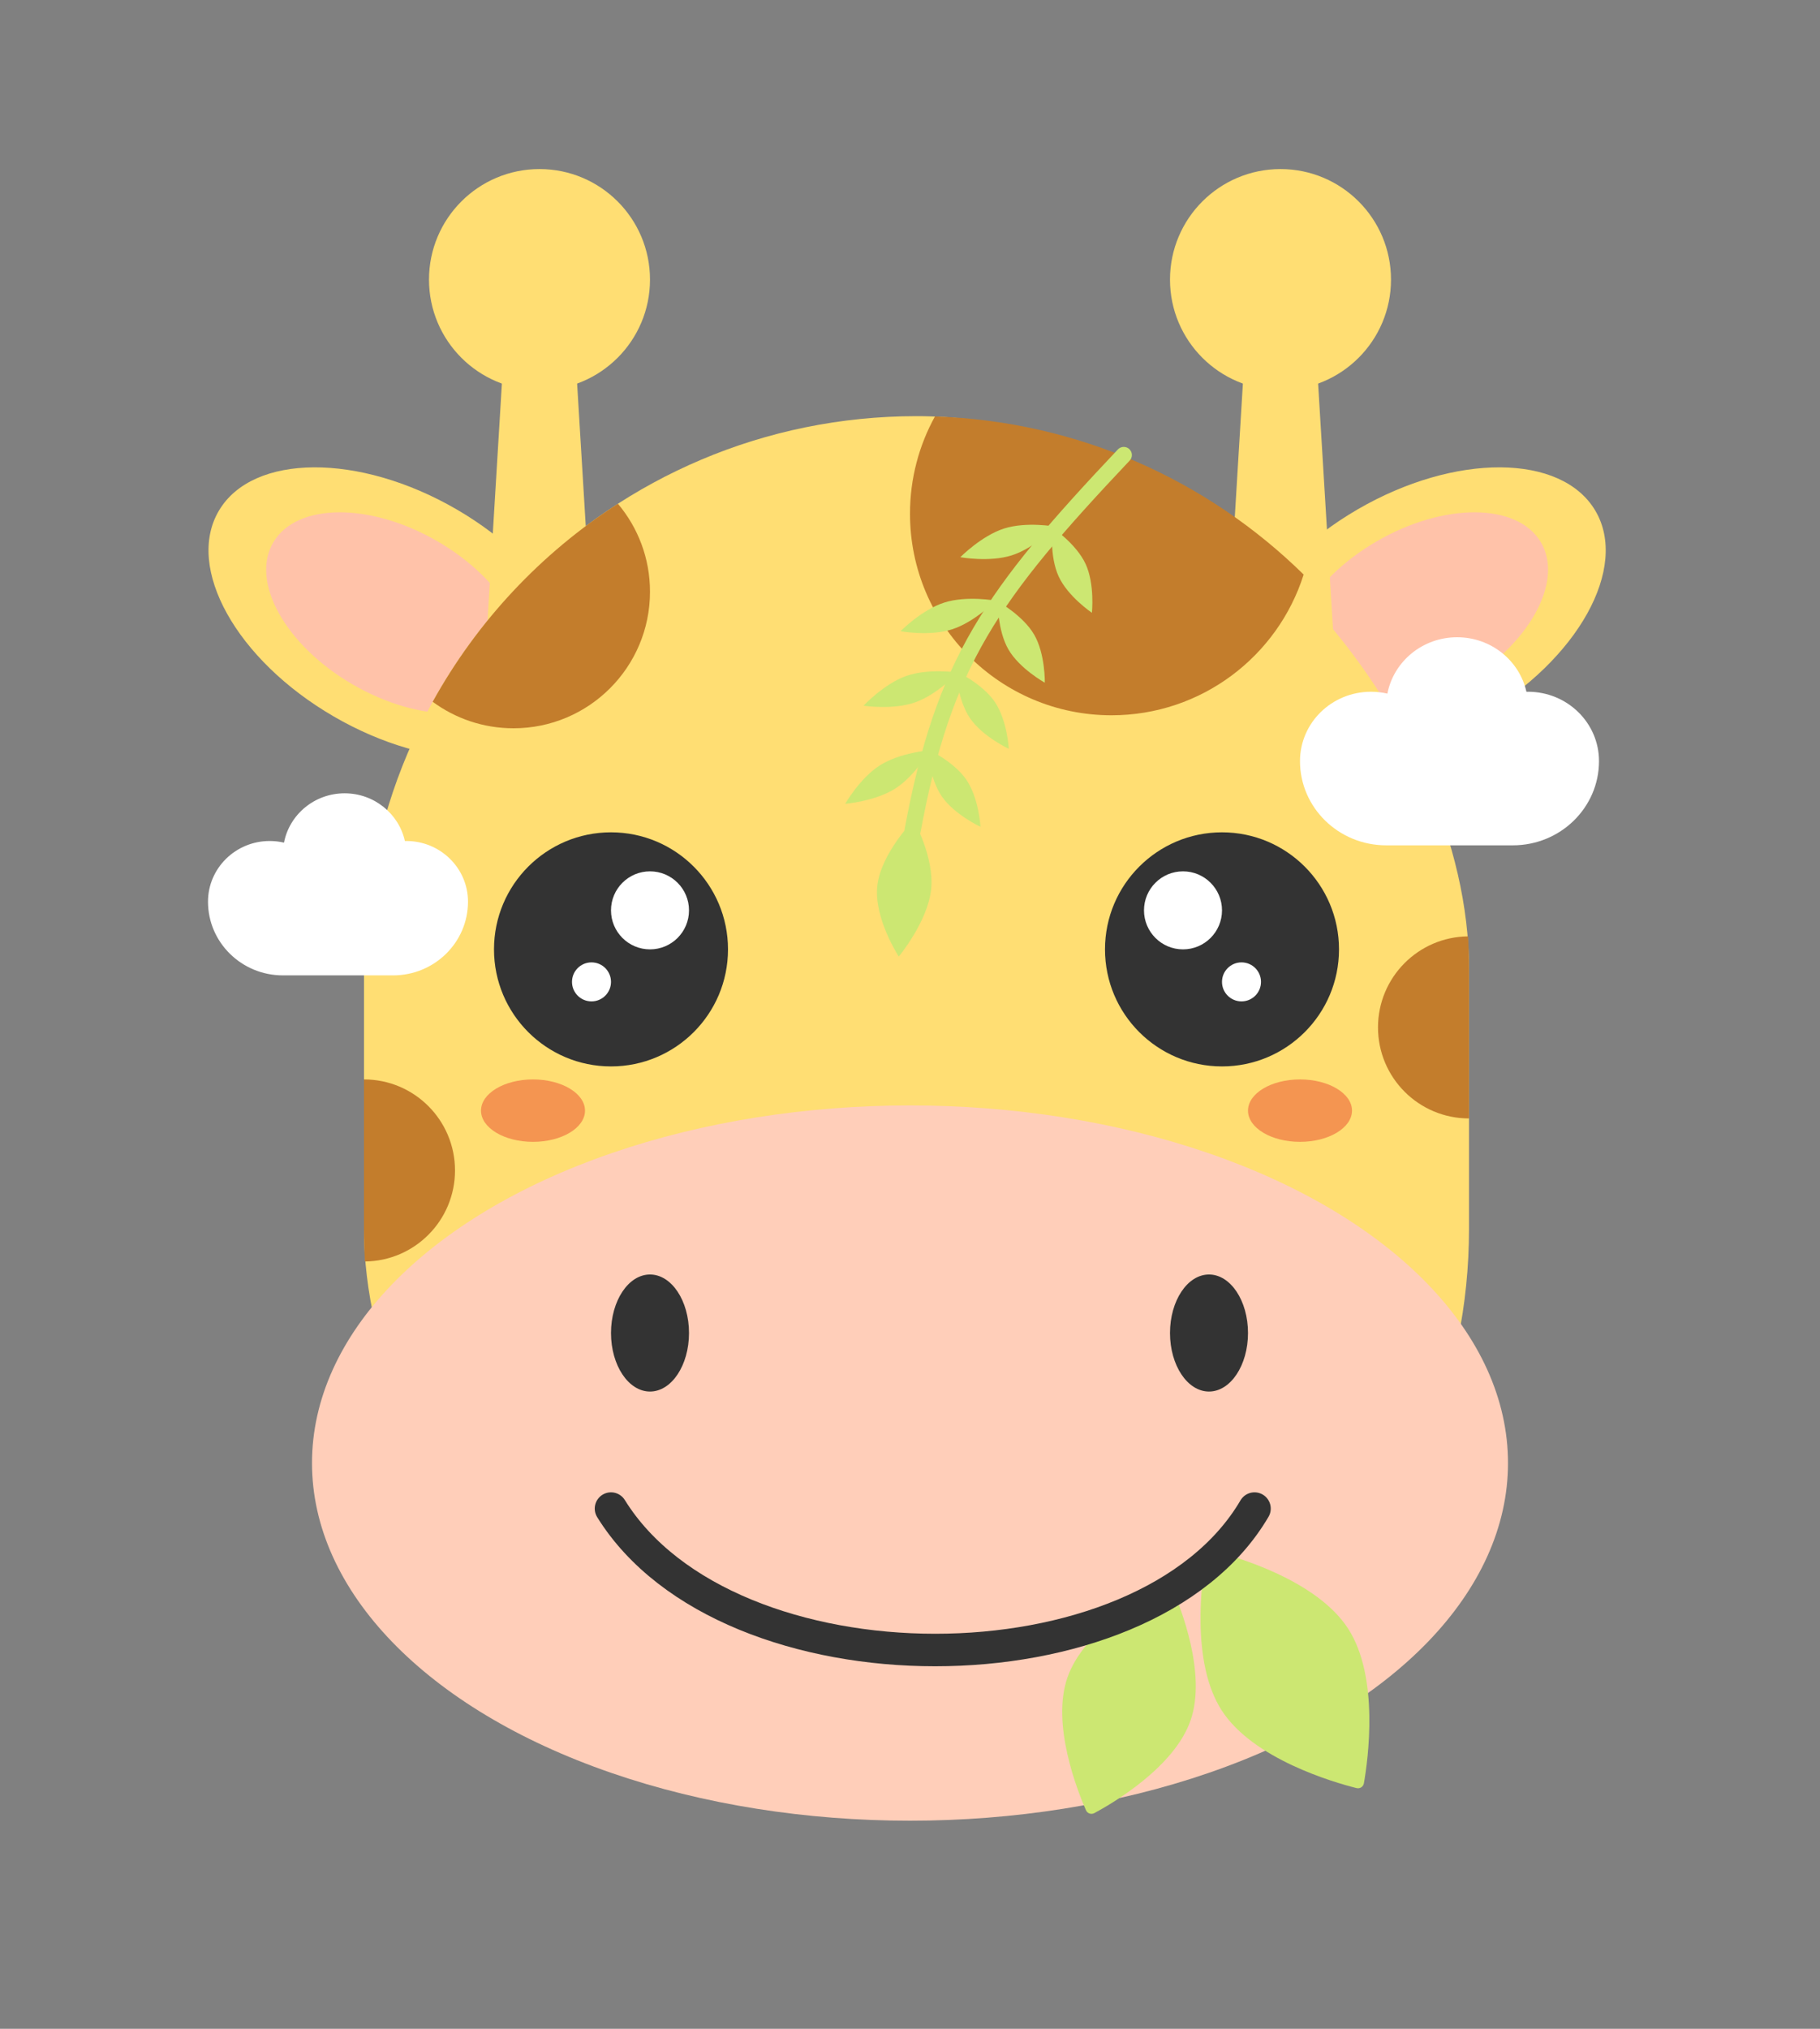 <svg width="140" height="156" viewBox="0 0 140 156" fill="none" xmlns="http://www.w3.org/2000/svg">
<rect x="0" y="0" width="140" height="156" fill="#808080" stroke="none"/>
<ellipse cx="15.671" cy="9.26" rx="15.671" ry="9.26" transform="matrix(0.865 0.502 0.51 -0.86 12.119 47.226)" fill="#FFDE73"/>
<ellipse cx="10.829" cy="6.399" rx="10.829" ry="6.399" transform="matrix(0.865 0.502 0.51 -0.86 17.765 47.196)" fill="#FFC2A9"/>
<ellipse cx="15.671" cy="9.26" rx="15.671" ry="9.26" transform="matrix(-0.865 0.502 -0.51 -0.86 127.437 47.226)" fill="#FFDE73"/>
<ellipse cx="10.829" cy="6.399" rx="10.829" ry="6.399" transform="matrix(-0.865 0.502 -0.51 -0.86 121.79 47.196)" fill="#FFC2A9"/>
<path d="M39 23H44L46 56H37L39 23Z" fill="#FFDE73"/>
<circle cx="41.5" cy="21.5" r="8.5" fill="#FFDE73"/>
<path d="M96 23H101L103 56H94L96 23Z" fill="#FFDE73"/>
<circle cx="98.5" cy="21.5" r="8.5" fill="#FFDE73"/>
<rect x="28" y="32" width="85" height="105" rx="42.5" fill="#FFDE73"/>
<path fill-rule="evenodd" clip-rule="evenodd" d="M71.919 32.023C82.955 32.385 92.927 36.955 100.281 44.179C98.297 50.453 92.43 55 85.5 55C76.94 55 70 48.06 70 39.5C70 36.789 70.696 34.24 71.919 32.023Z" fill="#C37D2C"/>
<path fill-rule="evenodd" clip-rule="evenodd" d="M33.283 53.962C36.7 47.783 41.612 42.544 47.531 38.735C49.072 40.562 50 42.923 50 45.5C50 51.299 45.299 56 39.5 56C37.173 56 35.023 55.243 33.283 53.962Z" fill="#C37D2C"/>
<path fill-rule="evenodd" clip-rule="evenodd" d="M112.928 72C112.976 72.827 113 73.661 113 74.5V86C113 86 113 86 113 86C109.134 86 106 82.866 106 79C106 75.158 109.095 72.039 112.928 72Z" fill="#C37D2C"/>
<path fill-rule="evenodd" clip-rule="evenodd" d="M28.072 97C28.024 96.172 28 95.339 28 94.5V83C31.866 83 35 86.134 35 90C35 93.842 31.905 96.961 28.072 97Z" fill="#C37D2C"/>
<ellipse cx="41" cy="85.4" rx="4" ry="2.4" fill="#ED653B" fill-opacity="0.6"/>
<ellipse cx="100" cy="85.4" rx="4" ry="2.4" fill="#ED653B" fill-opacity="0.6"/>
<circle cx="9" cy="9" r="9" transform="matrix(-1 0 0 1 56 64)" fill="#333333"/>
<circle cx="3" cy="3" r="3" transform="matrix(-1 0 0 1 53 67)" fill="white"/>
<circle cx="1.5" cy="1.5" r="1.5" transform="matrix(-1 0 0 1 47 74)" fill="white"/>
<circle cx="94" cy="73" r="9" fill="#333333"/>
<circle cx="91" cy="70" r="3" fill="white"/>
<circle cx="95.5" cy="75.5" r="1.5" fill="white"/>
<ellipse cx="70" cy="112.5" rx="46" ry="27.5" fill="#FFCEB9"/>
<ellipse cx="50" cy="102.5" rx="3" ry="4.5" fill="#333333"/>
<ellipse cx="93" cy="102.5" rx="3" ry="4.5" fill="#333333"/>
<path d="M103.7 125.228C101.284 121.501 95.113 119.712 93.341 119.265C93.073 119.197 92.814 119.365 92.766 119.637C92.452 121.438 91.567 127.801 93.983 131.528C96.399 135.255 102.57 137.044 104.342 137.491C104.609 137.559 104.869 137.391 104.916 137.119C105.231 135.319 106.116 128.955 103.7 125.228Z" fill="#CCE772"/>
<path d="M91.587 132.274C92.823 128.688 90.827 123.617 90.157 122.088C90.047 121.835 89.752 121.733 89.509 121.864C88.039 122.656 83.341 125.419 82.105 129.005C80.868 132.591 82.865 137.663 83.534 139.192C83.645 139.444 83.94 139.546 84.183 139.415C85.652 138.624 90.35 135.86 91.587 132.274Z" fill="#CCE772"/>
<path d="M47 116C56 130.5 88 130.5 96.5 116" stroke="#333333" stroke-width="2.5" stroke-linecap="round" stroke-linejoin="round"/>
<path d="M70.205 63.844C72.596 50.919 76.271 45.755 86.443 34.989" stroke="#CCE772" stroke-width="1.248" stroke-linecap="round"/>
<path d="M67.484 68.123C67.755 65.638 70.275 63.062 70.275 63.062C70.275 63.062 71.895 65.915 71.624 68.401C71.354 70.886 69.135 73.552 69.135 73.552C69.135 73.552 67.214 70.609 67.484 68.123Z" fill="#CCE772"/>
<path d="M72.435 61.221C71.471 59.807 71.353 57.607 71.353 57.607C71.353 57.607 73.376 58.548 74.34 59.962C75.304 61.377 75.422 63.576 75.422 63.576C75.422 63.576 73.399 62.636 72.435 61.221Z" fill="#CCE772"/>
<path d="M67.687 58.848C69.23 57.871 71.526 57.683 71.526 57.683C71.526 57.683 70.396 59.665 68.853 60.642C67.311 61.62 65.015 61.808 65.015 61.808C65.015 61.808 66.145 59.826 67.687 58.848Z" fill="#CCE772"/>
<path d="M74.614 55.223C73.65 53.809 73.532 51.609 73.532 51.609C73.532 51.609 75.555 52.55 76.519 53.964C77.483 55.379 77.601 57.578 77.601 57.578C77.601 57.578 75.579 56.637 74.614 55.223Z" fill="#CCE772"/>
<path d="M69.724 51.972C71.445 51.369 73.691 51.716 73.691 51.716C73.691 51.716 72.114 53.404 70.392 54.008C68.67 54.611 66.425 54.264 66.425 54.264C66.425 54.264 68.002 52.576 69.724 51.972Z" fill="#CCE772"/>
<path d="M77.571 49.938C76.714 48.458 76.754 46.247 76.754 46.247C76.754 46.247 78.697 47.324 79.554 48.804C80.411 50.284 80.371 52.495 80.371 52.495C80.371 52.495 78.428 51.418 77.571 49.938Z" fill="#CCE772"/>
<path d="M72.63 46.335C74.366 45.778 76.597 46.189 76.597 46.189C76.597 46.189 74.972 47.835 73.235 48.391C71.499 48.947 69.269 48.537 69.269 48.537C69.269 48.537 70.893 46.891 72.63 46.335Z" fill="#CCE772"/>
<path d="M81.439 44.333C80.718 42.781 80.951 40.572 80.951 40.572C80.951 40.572 82.784 41.807 83.505 43.358C84.226 44.91 83.993 47.119 83.993 47.119C83.993 47.119 82.159 45.884 81.439 44.333Z" fill="#CCE772"/>
<path d="M77.231 40.642C78.967 40.086 81.198 40.497 81.198 40.497C81.198 40.497 79.573 42.142 77.836 42.699C76.1 43.255 73.87 42.844 73.87 42.844C73.87 42.844 75.494 41.199 77.231 40.642Z" fill="#CCE772"/>
<path d="M100 58.524C100 55.578 102.443 53.191 105.458 53.191C105.893 53.191 106.317 53.24 106.723 53.334C107.201 50.866 109.42 49 112.085 49C114.698 49 116.882 50.795 117.417 53.192C117.459 53.191 117.5 53.191 117.542 53.191C120.557 53.191 123 55.578 123 58.524C123 62.1 120.033 65 116.373 65H106.627C102.967 65 100 62.1 100 58.524Z" fill="white"/>
<path d="M16 69.333C16 66.756 18.125 64.667 20.746 64.667C21.124 64.667 21.493 64.71 21.846 64.793C22.262 62.633 24.191 61 26.509 61C28.781 61 30.68 62.571 31.145 64.668C31.181 64.667 31.218 64.667 31.254 64.667C33.875 64.667 36 66.756 36 69.333C36 72.463 33.42 75 30.237 75H21.763C18.58 75 16 72.463 16 69.333Z" fill="white"/>
</svg>
